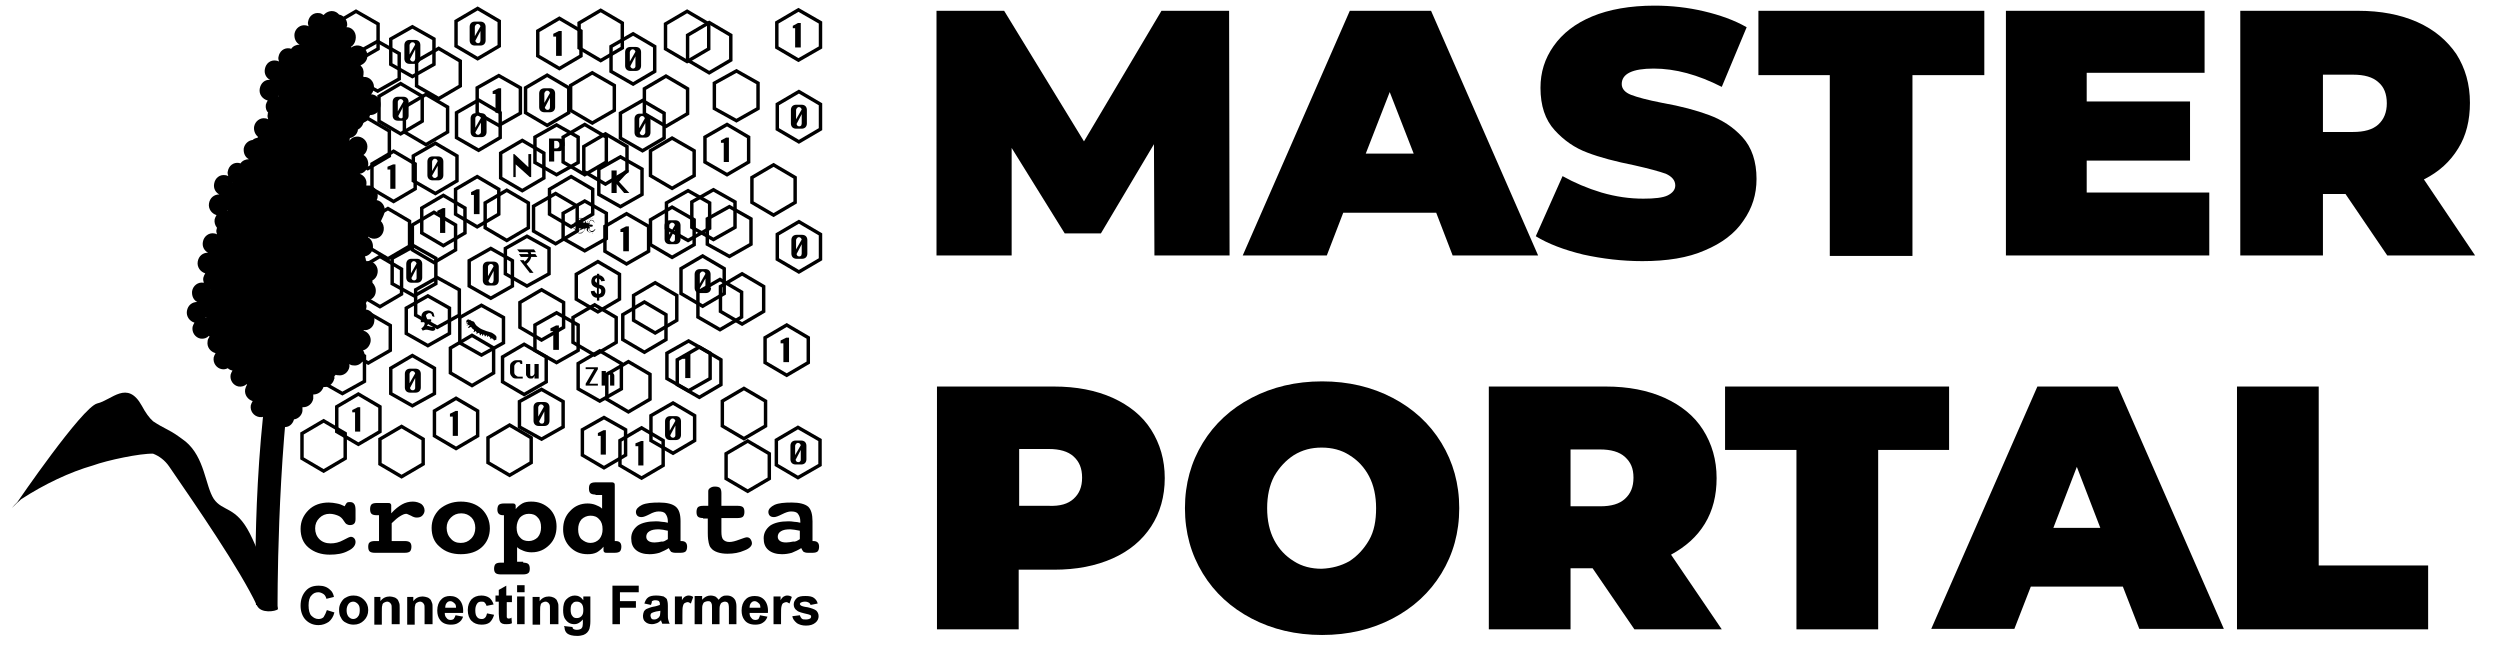 <?xml version="1.0" encoding="utf-8"?>
<!-- Generator: Adobe Illustrator 23.0.1, SVG Export Plug-In . SVG Version: 6.00 Build 0)  -->
<svg version="1.1" id="Layer_1" xmlns="http://www.w3.org/2000/svg" xmlns:xlink="http://www.w3.org/1999/xlink" x="0px" y="0px"
	 viewBox="0 0 532.3 137.5" style="enable-background:new 0 0 532.3 137.5;" xml:space="preserve">
<style type="text/css">
	.st0{fill:none;stroke:#000000;stroke-width:0.734;stroke-miterlimit:10;}
	.st1{fill:#000000;}
	.st2{fill-rule:evenodd;clip-rule:evenodd;fill:#000000;}
</style>
<g>
	<g>
		<g>
			<polygon class="st0" points="97.1,4.5 101.7,1.8 106.3,4.5 106.3,9.8 101.7,12.5 97.1,9.8 			"/>
			<path class="st1" d="M103.4,8.6c0,0.3-0.1,0.6-0.3,0.8c-0.2,0.2-0.5,0.3-0.8,0.3h-1.2c-0.3,0-0.6-0.1-0.8-0.3
				c-0.2-0.2-0.3-0.5-0.3-0.8V5.7c0-0.3,0.1-0.6,0.3-0.8c0.2-0.2,0.5-0.3,0.8-0.3h1.2c0.3,0,0.6,0.1,0.8,0.3
				c0.2,0.2,0.3,0.5,0.3,0.8V8.6L103.4,8.6z M102.3,5.6c-0.1-0.3-0.3-0.5-0.6-0.5c-0.2,0-0.3,0.1-0.4,0.2c-0.1,0.1-0.2,0.3-0.2,0.4
				v2L102.3,5.6L102.3,5.6z M102.3,8.6v-2l-1.1,2.1c0.1,0.3,0.3,0.5,0.6,0.5c0.2,0,0.3-0.1,0.4-0.2C102.2,8.9,102.3,8.8,102.3,8.6z"
				/>
		</g>
		<g>
			<polygon class="st0" points="106.6,32.6 111.2,29.9 115.8,32.6 115.8,37.9 111.2,40.6 106.6,37.9 			"/>
			<polygon class="st1" points="113.1,37.7 112.8,37.7 109.8,35 109.8,37.7 109.3,37.7 109.3,32.8 109.5,32.8 112.5,35.6 
				112.5,32.8 113.1,32.8 			"/>
		</g>
		<g>
			<polygon class="st0" points="107.6,52.9 112.2,50.3 116.9,52.9 116.9,58.3 112.2,60.9 107.6,58.3 			"/>
			<path class="st2" d="M113.7,53.1h-3.6l0.5,0.6h1.7c0.1,0.1,0.2,0.2,0.2,0.4h-2l0.4,0.6h1.6c0,0.1,0,0.1-0.1,0.2
				c-0.2,0.4-0.5,0.6-0.7,0.8l-0.2-0.3h-0.8l2.1,2.7h0.8l-1.5-1.9c0.3-0.2,0.9-0.8,1-1.5h1.3l-0.4-0.6h-0.9c0-0.2-0.1-0.3-0.1-0.4
				h1.1L113.7,53.1z"/>
		</g>
		<g>
			<polygon class="st0" points="122.7,58.4 127.3,55.7 131.9,58.4 131.9,63.7 127.3,66.4 122.7,63.7 			"/>
			<path class="st1" d="M127.1,62.6v-1.3c-0.4-0.1-0.7-0.3-0.9-0.5c-0.2-0.2-0.3-0.5-0.3-0.9c0-0.3,0.1-0.6,0.3-0.9
				c0.2-0.2,0.5-0.4,0.9-0.4v-0.3h0.5v0.3c0.3,0,0.6,0.2,0.8,0.4c0.2,0.2,0.3,0.4,0.4,0.8l-0.8,0.1c0-0.3-0.2-0.4-0.4-0.5v1.2
				c0.5,0.1,0.9,0.3,1,0.5c0.2,0.2,0.3,0.5,0.3,0.8c0,0.4-0.1,0.7-0.3,1c-0.2,0.3-0.6,0.4-1,0.5v0.6h-0.5v-0.6
				c-0.4,0-0.7-0.2-0.9-0.4c-0.2-0.2-0.4-0.6-0.4-1l0.8-0.1c0,0.2,0.1,0.3,0.2,0.4C126.9,62.4,127,62.5,127.1,62.6L127.1,62.6z
				 M127.1,59.2c-0.1,0-0.2,0.1-0.3,0.2c-0.1,0.1-0.1,0.2-0.1,0.3c0,0.1,0,0.2,0.1,0.3c0.1,0.1,0.2,0.2,0.3,0.2V59.2L127.1,59.2z
				 M127.5,62.6c0.2,0,0.3-0.1,0.4-0.2c0.1-0.1,0.1-0.3,0.1-0.4c0-0.1,0-0.3-0.1-0.4c-0.1-0.1-0.2-0.2-0.4-0.2V62.6z"/>
		</g>
		<g>
			<polygon class="st0" points="97.9,67.6 102.5,65 107.2,67.6 107.2,73 102.5,75.6 97.9,73 			"/>
			<path class="st2" d="M104.4,72.1c0,0.1,0,0-0.1,0.1l0.1,0c0.1,0,0.2-0.2,0.4-0.2c0,0.1,0.1,0.2,0.1,0.2c0.2,0.1,0.2,0,0.2,0.2
				c0,0,0.1,0.1,0.1,0.1c0.1,0,0.1,0,0.2-0.1c0.1-0.1,0.1,0,0.2,0c0.1,0,0.1-0.3,0.1-0.4c0.1-0.3-0.1-0.5-0.3-0.7
				c-0.1-0.1-0.7-0.5-0.8-0.5c-0.3-0.1-0.7-0.2-1-0.3c-0.8-0.3-1.2-0.4-1.8-0.9c-0.3-0.2-0.4-0.3-0.6-0.6c-0.1-0.2-0.2-0.5-0.5-0.6
				c-0.1,0-0.2,0-0.3-0.1c-0.2,0-0.2-0.1-0.2-0.2l0,0c-0.1,0-0.2,0-0.3,0c0,0-0.1,0-0.1-0.1c-0.2,0-0.4,0.1-0.5,0.3l0,0.1
				c0,0.1-0.1,0.2,0,0.3l0.3-0.1l0,0.1l0,0c-0.1,0.2-0.4,0.3-0.5,0.3l0.1,0c0.1,0,0.3-0.1,0.5,0l0,0l-0.4,0.3l0,0l0.6-0.1l0.1,0.1
				l0,0l-0.4,0.5c0.3,0.1,0.5-0.2,0.7-0.2c0,0,0.3,0.5,0.6,0.6c0,0.2,0.1,0.2,0,0.3l0,0c0,0.1,0,0.1-0.1,0.1c0,0.1,0,0.1,0.1,0.1
				c0.1,0,0.1,0,0.1,0c0.1-0.2,0.2-0.2,0.3-0.2l0.2,0.3c0,0.1-0.1,0.3,0,0.3l0,0c0.1,0.1,0.1-0.3,0.5-0.2c0.2,0.1,0.1,0.4,0.2,0.5
				l0,0c0.1,0,0.1,0,0.2-0.1l0-0.1c0,0,0.1-0.1,0.1-0.1c0.3,0.1,0.1,0.4,0.2,0.4l0,0c0.1,0,0.1,0,0.1,0c0-0.1,0.1-0.3,0.2-0.3
				c0.1,0,0.2,0.2,0.2,0.3l0,0.1l0.1,0c0.1,0,0.1,0,0.1,0c0-0.1,0.1-0.3,0.2-0.2c0.1,0,0.2,0.1,0.1,0.2l0,0.1l0.1,0
				c0.1,0,0.2-0.2,0.2-0.2C104.4,71.9,104.5,71.9,104.4,72.1z"/>
		</g>
		<g>
			<polygon class="st0" points="107,76 111.6,73.3 116.3,76 116.3,81.3 111.6,84 107,81.3 			"/>
			<path class="st1" d="M111.2,80.6h-1.3c-0.4,0-0.7-0.1-0.9-0.4c-0.3-0.3-0.4-0.6-0.4-0.9V78c0-0.4,0.1-0.7,0.4-0.9
				c0.3-0.3,0.6-0.4,0.9-0.4h0.9c0.1,0,0.2,0,0.3,0.1c0.1,0.1,0.1,0.2,0.1,0.3v0.4h-0.4c0-0.1,0-0.2-0.1-0.3
				c-0.1-0.1-0.2-0.1-0.3-0.1c-0.2,0-0.5,0.1-0.6,0.3c-0.2,0.2-0.3,0.4-0.3,0.6v1.3c0,0.2,0.1,0.5,0.3,0.6c0.2,0.2,0.4,0.3,0.6,0.3
				h0.9V80.6L111.2,80.6z M114.7,80.6h-0.9V80c-0.1,0.2-0.2,0.4-0.3,0.5c-0.1,0.1-0.3,0.1-0.6,0.1c-0.2,0-0.5-0.1-0.6-0.3
				c-0.2-0.2-0.3-0.4-0.3-0.6v-2.2h0.9v2.2c0,0.3,0.1,0.4,0.2,0.4c0.2,0,0.4-0.1,0.5-0.2c0.1-0.1,0.2-0.3,0.2-0.4v-2h0.9V80.6z"/>
		</g>
		<g>
			<polygon class="st0" points="123.1,77.4 127.7,74.7 132.3,77.4 132.3,82.8 127.7,85.4 123.1,82.8 			"/>
			<path class="st1" d="M127.3,82.1h-2.6v-0.4l1.8-3.1h-1.8v-0.4h2.6v0.4l-1.8,3.1h1.8V82.1L127.3,82.1z M130.8,82.1h-0.9v-2.2
				c0-0.3-0.1-0.4-0.2-0.4c-0.2,0-0.4,0.1-0.5,0.2c-0.1,0.1-0.2,0.3-0.2,0.4v2h-0.9V79h0.9v0.7c0.1-0.2,0.2-0.4,0.3-0.5
				c0.1-0.1,0.3-0.1,0.6-0.1c0.2,0,0.5,0.1,0.6,0.3c0.2,0.2,0.3,0.4,0.3,0.6V82.1z"/>
		</g>
		<polygon class="st0" points="71.2,5.1 75.8,2.4 80.5,5.1 80.5,10.4 75.8,13.1 71.2,10.4 		"/>
		<polygon class="st0" points="75.7,11.4 80.4,8.8 85,11.4 85,16.8 80.4,19.4 75.7,16.8 		"/>
		<polygon class="st0" points="88.7,13 93.4,10.3 98,13 98,18.3 93.4,21 88.7,18.3 		"/>
		<polygon class="st0" points="123.3,4.9 127.9,2.2 132.5,4.9 132.5,10.2 127.9,12.9 123.3,10.2 		"/>
		<polygon class="st0" points="86.1,22.8 90.7,20.1 95.3,22.8 95.3,28.1 90.7,30.8 86.1,28.1 		"/>
		<polygon class="st0" points="73.6,27.9 78.3,25.2 82.9,27.9 82.9,33.2 78.3,35.9 73.6,33.2 		"/>
		<polygon class="st0" points="121.5,18.2 126.1,15.5 130.8,18.2 130.8,23.5 126.1,26.2 121.5,23.5 		"/>
		<polygon class="st0" points="141.7,5.1 146.3,2.4 150.9,5.1 150.9,10.4 146.3,13.1 141.7,10.4 		"/>
		<polygon class="st0" points="146.4,7.5 151,4.8 155.6,7.5 155.6,12.8 151,15.5 146.4,12.8 		"/>
		<polygon class="st0" points="152.1,17.7 156.8,15.1 161.4,17.7 161.4,23.1 156.8,25.7 152.1,23.1 		"/>
		<polygon class="st0" points="137.2,18.9 141.8,16.2 146.4,18.9 146.4,24.2 141.8,26.9 137.2,24.2 		"/>
		<polygon class="st0" points="138.5,32.1 143.1,29.4 147.8,32.1 147.8,37.4 143.1,40.1 138.5,37.4 		"/>
		<polygon class="st0" points="160.1,37.8 164.7,35.1 169.3,37.8 169.3,43.1 164.7,45.8 160.1,43.1 		"/>
		<g>
			<polygon class="st0" points="103.3,43.2 107.9,40.5 112.5,43.2 112.5,48.5 107.9,51.2 103.3,48.5 			"/>
		</g>
		<polygon class="st0" points="119.9,29.2 124.5,26.5 129.1,29.2 129.1,34.5 124.5,37.2 119.9,34.5 		"/>
		<polygon class="st0" points="124.3,31.2 128.9,28.5 133.5,31.2 133.5,36.5 128.9,39.2 124.3,36.5 		"/>
		<polygon class="st0" points="117,40.3 121.6,37.6 126.2,40.3 126.2,45.6 121.6,48.3 117,45.6 		"/>
		<polygon class="st0" points="113.6,43.9 118.3,41.2 122.9,43.9 122.9,49.2 118.3,51.9 113.6,49.2 		"/>
		<polygon class="st0" points="78,47.1 82.6,44.4 87.2,47.1 87.2,52.4 82.6,55.1 78,52.4 		"/>
		<polygon class="st0" points="147.3,43 151.9,40.4 156.5,43 156.5,48.4 151.9,51 147.3,48.4 		"/>
		<polygon class="st0" points="141.9,43.2 146.5,40.6 151.1,43.2 151.1,48.6 146.5,51.2 141.9,48.6 		"/>
		<polygon class="st0" points="150.6,46.6 155.3,44 159.9,46.6 159.9,52 155.3,54.6 150.6,52 		"/>
		<polygon class="st0" points="148.6,62.2 153.3,59.5 157.9,62.2 157.9,67.5 153.3,70.2 148.6,67.5 		"/>
		<polygon class="st0" points="153.4,61 158,58.3 162.6,61 162.6,66.3 158,69 153.4,66.3 		"/>
		<polygon class="st0" points="134.9,62.9 139.5,60.2 144.1,62.9 144.1,68.2 139.5,70.9 134.9,68.2 		"/>
		<polygon class="st0" points="132.6,67 137.2,64.3 141.8,67 141.8,72.3 137.2,75 132.6,72.3 		"/>
		<polygon class="st0" points="122,67.6 126.6,64.9 131.2,67.6 131.2,72.9 126.6,75.6 122,72.9 		"/>
		<polygon class="st0" points="110.7,64.4 115.3,61.7 120,64.4 120,69.7 115.3,72.4 110.7,69.7 		"/>
		<polygon class="st0" points="88.5,61.7 93.1,59.1 97.8,61.7 97.8,67.1 93.1,69.7 88.5,67.1 		"/>
		<polygon class="st0" points="87.8,47.9 92.4,45.2 97,47.9 97,53.2 92.4,55.9 87.8,53.2 		"/>
		<polygon class="st0" points="76.3,57.3 80.9,54.6 85.5,57.3 85.5,62.6 80.9,65.3 76.3,62.6 		"/>
		<polygon class="st0" points="95.9,74.1 100.5,71.4 105.1,74.1 105.1,79.4 100.5,82.1 95.9,79.4 		"/>
		<polygon class="st0" points="129.2,79.7 133.8,77 138.4,79.7 138.4,85 133.8,87.7 129.2,85 		"/>
		<polygon class="st0" points="153.8,85.4 158.4,82.7 163,85.4 163,90.7 158.4,93.4 153.8,90.7 		"/>
		<polygon class="st0" points="154.6,96.6 159.2,93.9 163.8,96.6 163.8,101.9 159.2,104.6 154.6,101.9 		"/>
		<polygon class="st0" points="103.9,93.2 108.5,90.5 113.1,93.2 113.1,98.5 108.5,101.2 103.9,98.5 		"/>
		<polygon class="st0" points="80.9,93.5 85.5,90.8 90.1,93.5 90.1,98.8 85.5,101.5 80.9,98.8 		"/>
		<polygon class="st0" points="73.8,69.3 78.4,66.6 83.1,69.3 83.1,74.6 78.4,77.3 73.8,74.6 		"/>
		<polygon class="st0" points="68.3,75.8 72.9,73.2 77.6,75.8 77.6,81.2 72.9,83.8 68.3,81.2 		"/>
		<polygon class="st0" points="64.3,92.3 68.9,89.6 73.5,92.3 73.5,97.6 68.9,100.3 64.3,97.6 		"/>
		<g>
			<polygon class="st0" points="83.2,8.3 87.8,5.7 92.4,8.3 92.4,13.7 87.8,16.3 83.2,13.7 			"/>
			<path class="st1" d="M89.5,12.5c0,0.3-0.1,0.6-0.3,0.8c-0.2,0.2-0.5,0.3-0.8,0.3h-1.2c-0.3,0-0.6-0.1-0.8-0.3
				c-0.2-0.2-0.3-0.5-0.3-0.8V9.6c0-0.3,0.1-0.6,0.3-0.8c0.2-0.2,0.5-0.3,0.8-0.3h1.2c0.3,0,0.6,0.1,0.8,0.3
				c0.2,0.2,0.3,0.5,0.3,0.8V12.5L89.5,12.5z M88.4,9.5C88.3,9.1,88.1,9,87.8,9c-0.2,0-0.3,0.1-0.4,0.2c-0.1,0.1-0.2,0.3-0.2,0.4v2
				L88.4,9.5L88.4,9.5z M88.4,12.5v-2l-1.1,2.1c0.1,0.3,0.3,0.5,0.6,0.5c0.2,0,0.3-0.1,0.4-0.2C88.3,12.8,88.4,12.6,88.4,12.5z"/>
		</g>
		<g>
			<polygon class="st0" points="130.1,9.9 134.8,7.2 139.4,9.9 139.4,15.2 134.8,17.9 130.1,15.2 			"/>
			<path class="st1" d="M136.5,14c0,0.3-0.1,0.6-0.3,0.8c-0.2,0.2-0.5,0.3-0.8,0.3h-1.2c-0.3,0-0.6-0.1-0.8-0.3
				c-0.2-0.2-0.3-0.5-0.3-0.8v-2.9c0-0.3,0.1-0.6,0.3-0.8c0.2-0.2,0.5-0.3,0.8-0.3h1.2c0.3,0,0.6,0.1,0.8,0.3
				c0.2,0.2,0.3,0.5,0.3,0.8V14L136.5,14z M135.3,11c-0.1-0.3-0.3-0.5-0.6-0.5c-0.2,0-0.3,0.1-0.4,0.2c-0.1,0.1-0.2,0.3-0.2,0.4v2
				L135.3,11L135.3,11z M135.3,14v-2l-1.1,2.1c0.1,0.3,0.3,0.5,0.6,0.5c0.2,0,0.3-0.1,0.4-0.2C135.3,14.3,135.3,14.2,135.3,14z"/>
		</g>
		<g>
			<polygon class="st0" points="165.5,22.2 170.1,19.5 174.7,22.2 174.7,27.5 170.1,30.2 165.5,27.5 			"/>
			<path class="st1" d="M171.8,26.3c0,0.3-0.1,0.6-0.3,0.8c-0.2,0.2-0.5,0.3-0.8,0.3h-1.2c-0.3,0-0.6-0.1-0.8-0.3
				c-0.2-0.2-0.3-0.5-0.3-0.8v-2.9c0-0.3,0.1-0.6,0.3-0.8c0.2-0.2,0.5-0.3,0.8-0.3h1.2c0.3,0,0.6,0.1,0.8,0.3
				c0.2,0.2,0.3,0.5,0.3,0.8V26.3L171.8,26.3z M170.7,23.3c-0.1-0.3-0.3-0.5-0.6-0.5c-0.2,0-0.3,0.1-0.4,0.2
				c-0.1,0.1-0.2,0.3-0.2,0.4v2L170.7,23.3L170.7,23.3z M170.7,26.3v-2l-1.1,2.1c0.1,0.3,0.2,0.5,0.6,0.5c0.2,0,0.3-0.1,0.4-0.2
				C170.6,26.6,170.7,26.5,170.7,26.3z"/>
		</g>
		<g>
			<path class="st1" d="M138.5,28.2c0,0.3-0.1,0.6-0.3,0.8c-0.2,0.2-0.5,0.3-0.8,0.3h-1.2c-0.3,0-0.6-0.1-0.8-0.3
				c-0.2-0.2-0.3-0.5-0.3-0.8v-2.9c0-0.3,0.1-0.6,0.3-0.8c0.2-0.2,0.5-0.3,0.8-0.3h1.2c0.3,0,0.6,0.1,0.8,0.3
				c0.2,0.2,0.3,0.5,0.3,0.8V28.2L138.5,28.2z M137.3,25.2c-0.1-0.3-0.3-0.5-0.6-0.5c-0.2,0-0.3,0.1-0.4,0.2
				c-0.1,0.1-0.2,0.3-0.2,0.4v2L137.3,25.2L137.3,25.2z M137.4,28.2v-2l-1.2,2.1c0.1,0.3,0.3,0.5,0.6,0.5c0.2,0,0.3-0.1,0.4-0.2
				C137.3,28.5,137.4,28.3,137.4,28.2z"/>
			<polygon class="st0" points="132.1,24.1 136.8,21.4 141.4,24.1 141.4,29.4 136.8,32.1 132.1,29.4 			"/>
		</g>
		<g>
			<polygon class="st0" points="111.9,18.7 116.5,16 121.1,18.7 121.1,24 116.5,26.7 111.9,24 			"/>
			<path class="st1" d="M118.2,22.8c0,0.3-0.1,0.6-0.3,0.8c-0.2,0.2-0.5,0.3-0.8,0.3h-1.2c-0.3,0-0.6-0.1-0.8-0.3
				c-0.2-0.2-0.3-0.5-0.3-0.8v-2.9c0-0.3,0.1-0.6,0.3-0.8c0.2-0.2,0.5-0.3,0.8-0.3h1.2c0.3,0,0.6,0.1,0.8,0.3
				c0.2,0.2,0.3,0.5,0.3,0.8V22.8L118.2,22.8z M117.1,19.8c-0.1-0.3-0.3-0.5-0.6-0.5c-0.2,0-0.3,0.1-0.4,0.2
				c-0.1,0.1-0.2,0.3-0.2,0.4v2L117.1,19.8L117.1,19.8z M117.1,22.8v-2l-1.1,2.1c0.1,0.3,0.3,0.5,0.6,0.5c0.2,0,0.3-0.1,0.4-0.2
				C117,23.1,117.1,23,117.1,22.8z"/>
		</g>
		<g>
			<polygon class="st0" points="97.2,24 101.9,21.3 106.5,24 106.5,29.3 101.9,32 97.2,29.3 			"/>
			<path class="st1" d="M103.6,28.1c0,0.3-0.1,0.6-0.3,0.8c-0.2,0.2-0.5,0.3-0.8,0.3h-1.2c-0.3,0-0.6-0.1-0.8-0.3
				c-0.2-0.2-0.3-0.5-0.3-0.8v-2.9c0-0.3,0.1-0.6,0.3-0.8c0.2-0.2,0.5-0.3,0.8-0.3h1.2c0.3,0,0.6,0.1,0.8,0.3
				c0.2,0.2,0.3,0.5,0.3,0.8V28.1L103.6,28.1z M102.4,25.1c-0.1-0.3-0.3-0.5-0.6-0.5c-0.2,0-0.3,0.1-0.4,0.2
				c-0.1,0.1-0.2,0.2-0.2,0.4v2L102.4,25.1L102.4,25.1z M102.4,28.1v-2l-1.2,2.1c0.1,0.3,0.3,0.5,0.6,0.5c0.2,0,0.3-0.1,0.4-0.2
				C102.4,28.4,102.4,28.2,102.4,28.1z"/>
		</g>
		<g>
			<polygon class="st0" points="80.7,20.5 85.3,17.8 89.9,20.5 89.9,25.8 85.3,28.5 80.7,25.8 			"/>
			<path class="st1" d="M87,24.6c0,0.3-0.1,0.6-0.3,0.8c-0.2,0.2-0.5,0.3-0.8,0.3h-1.2c-0.3,0-0.6-0.1-0.8-0.3
				c-0.2-0.2-0.3-0.5-0.3-0.8v-2.9c0-0.3,0.1-0.6,0.3-0.8c0.2-0.2,0.5-0.3,0.8-0.3h1.2c0.3,0,0.6,0.1,0.8,0.3
				c0.2,0.2,0.3,0.5,0.3,0.8V24.6L87,24.6z M85.9,21.6c-0.1-0.3-0.3-0.5-0.6-0.5c-0.2,0-0.3,0.1-0.4,0.2c-0.1,0.1-0.2,0.2-0.2,0.4v2
				L85.9,21.6L85.9,21.6z M85.9,24.6v-2l-1.1,2.1c0.1,0.3,0.3,0.5,0.6,0.5c0.2,0,0.3-0.1,0.4-0.2C85.8,24.9,85.9,24.7,85.9,24.6z"/>
		</g>
		<g>
			<polygon class="st0" points="88,33.2 92.7,30.5 97.3,33.2 97.3,38.5 92.7,41.2 88,38.5 			"/>
			<path class="st1" d="M94.4,37.3c0,0.3-0.1,0.6-0.3,0.8c-0.2,0.2-0.5,0.3-0.8,0.3h-1.2c-0.3,0-0.6-0.1-0.8-0.3
				c-0.2-0.2-0.3-0.5-0.3-0.8v-2.9c0-0.3,0.1-0.6,0.3-0.8c0.2-0.2,0.5-0.3,0.8-0.3h1.2c0.3,0,0.6,0.1,0.8,0.3
				c0.2,0.2,0.3,0.5,0.3,0.8V37.3L94.4,37.3z M93.2,34.3c-0.1-0.3-0.3-0.5-0.6-0.5c-0.2,0-0.3,0.1-0.4,0.2c-0.1,0.1-0.2,0.3-0.2,0.4
				v2L93.2,34.3L93.2,34.3z M93.2,37.3v-2l-1.2,2.1c0.1,0.3,0.3,0.5,0.6,0.5c0.2,0,0.3-0.1,0.4-0.2C93.2,37.6,93.2,37.5,93.2,37.3z"
				/>
		</g>
		<g>
			<polygon class="st0" points="99.9,55.5 104.5,52.9 109.1,55.5 109.1,60.9 104.5,63.5 99.9,60.9 			"/>
			<path class="st1" d="M106.2,59.7c0,0.3-0.1,0.6-0.3,0.8c-0.2,0.2-0.5,0.3-0.8,0.3h-1.2c-0.3,0-0.6-0.1-0.8-0.3
				c-0.2-0.2-0.3-0.5-0.3-0.8v-2.9c0-0.3,0.1-0.6,0.3-0.8c0.2-0.2,0.5-0.3,0.8-0.3h1.2c0.3,0,0.6,0.1,0.8,0.3
				c0.2,0.2,0.3,0.5,0.3,0.8V59.7L106.2,59.7z M105.1,56.7c-0.1-0.3-0.3-0.5-0.6-0.5c-0.2,0-0.3,0.1-0.4,0.2
				c-0.1,0.1-0.2,0.2-0.2,0.4v2L105.1,56.7L105.1,56.7z M105.1,59.7v-2l-1.1,2.1c0.1,0.3,0.3,0.5,0.6,0.5c0.2,0,0.3-0.1,0.4-0.2
				C105,59.9,105.1,59.8,105.1,59.7z"/>
		</g>
		<g>
			<polygon class="st0" points="83.5,55 88.2,52.4 92.8,55 92.8,60.4 88.2,63 83.5,60.4 			"/>
			<path class="st1" d="M89.9,59.1c0,0.3-0.1,0.6-0.3,0.8c-0.2,0.2-0.5,0.3-0.8,0.3h-1.2c-0.3,0-0.6-0.1-0.8-0.3
				c-0.2-0.2-0.3-0.5-0.3-0.8v-2.9c0-0.3,0.1-0.6,0.3-0.8c0.2-0.2,0.5-0.3,0.8-0.3h1.2c0.3,0,0.6,0.1,0.8,0.3
				c0.2,0.2,0.3,0.5,0.3,0.8V59.1L89.9,59.1z M88.7,56.1c-0.1-0.3-0.3-0.5-0.6-0.5c-0.2,0-0.3,0.1-0.4,0.2c-0.1,0.1-0.2,0.3-0.2,0.4
				v2L88.7,56.1L88.7,56.1z M88.7,59.1v-2l-1.1,2.1c0.1,0.3,0.2,0.5,0.6,0.5c0.2,0,0.3-0.1,0.4-0.2C88.7,59.4,88.7,59.3,88.7,59.1z"
				/>
		</g>
		<g>
			<polygon class="st0" points="138.5,46.8 143.1,44.1 147.8,46.8 147.8,52.1 143.1,54.8 138.5,52.1 			"/>
			<path class="st1" d="M144.9,50.9c0,0.3-0.1,0.6-0.3,0.8c-0.2,0.2-0.5,0.3-0.8,0.3h-1.2c-0.3,0-0.6-0.1-0.8-0.3
				c-0.2-0.2-0.3-0.5-0.3-0.8V48c0-0.3,0.1-0.6,0.3-0.8c0.2-0.2,0.5-0.3,0.8-0.3h1.2c0.3,0,0.6,0.1,0.8,0.3c0.2,0.2,0.3,0.5,0.3,0.8
				V50.9L144.9,50.9z M143.7,47.9c-0.1-0.3-0.3-0.5-0.6-0.5c-0.2,0-0.3,0.1-0.4,0.2c-0.1,0.1-0.2,0.2-0.2,0.4v2L143.7,47.9
				L143.7,47.9z M143.7,50.9v-2l-1.1,2.1c0.1,0.3,0.2,0.5,0.6,0.5c0.2,0,0.3-0.1,0.4-0.2C143.7,51.2,143.7,51.1,143.7,50.9z"/>
		</g>
		<g>
			<polygon class="st0" points="145,57.2 149.6,54.5 154.2,57.2 154.2,62.5 149.6,65.2 145,62.5 			"/>
			<path class="st1" d="M151.4,61.3c0,0.3-0.1,0.6-0.3,0.8c-0.2,0.2-0.5,0.3-0.8,0.3H149c-0.3,0-0.6-0.1-0.8-0.3
				c-0.2-0.2-0.3-0.5-0.3-0.8v-2.9c0-0.3,0.1-0.6,0.3-0.8c0.2-0.2,0.5-0.3,0.8-0.3h1.2c0.3,0,0.6,0.1,0.8,0.3
				c0.2,0.2,0.3,0.5,0.3,0.8V61.3L151.4,61.3z M150.2,58.3c-0.1-0.3-0.3-0.5-0.6-0.5c-0.2,0-0.3,0.1-0.4,0.2
				c-0.1,0.1-0.2,0.2-0.2,0.4v2L150.2,58.3L150.2,58.3z M150.2,61.3v-2l-1.2,2.1c0.1,0.3,0.3,0.5,0.6,0.5c0.2,0,0.3-0.1,0.4-0.2
				C150.1,61.6,150.2,61.4,150.2,61.3z"/>
		</g>
		<g>
			<polygon class="st0" points="165.5,49.9 170.1,47.2 174.7,49.9 174.7,55.2 170.1,57.9 165.5,55.2 			"/>
			<path class="st1" d="M171.9,54c0,0.3-0.1,0.6-0.3,0.8c-0.2,0.2-0.5,0.3-0.8,0.3h-1.2c-0.3,0-0.6-0.1-0.8-0.3
				c-0.2-0.2-0.3-0.5-0.3-0.8v-2.9c0-0.3,0.1-0.6,0.3-0.8c0.2-0.2,0.5-0.3,0.8-0.3h1.2c0.3,0,0.6,0.1,0.8,0.3
				c0.2,0.2,0.3,0.5,0.3,0.8V54L171.9,54z M170.7,51c-0.1-0.3-0.3-0.5-0.6-0.5c-0.2,0-0.3,0.1-0.4,0.2c-0.1,0.1-0.2,0.3-0.2,0.4v2
				L170.7,51L170.7,51z M170.7,54v-2l-1.1,2.1c0.1,0.3,0.2,0.5,0.6,0.5c0.2,0,0.3-0.1,0.4-0.2C170.6,54.3,170.7,54.2,170.7,54z"/>
		</g>
		<g>
			<polygon class="st0" points="138.6,88.5 143.3,85.8 147.9,88.5 147.9,93.8 143.3,96.5 138.6,93.8 			"/>
			<path class="st1" d="M145,92.6c0,0.3-0.1,0.6-0.3,0.8c-0.2,0.2-0.5,0.3-0.8,0.3h-1.2c-0.3,0-0.6-0.1-0.8-0.3
				c-0.2-0.2-0.3-0.5-0.3-0.8v-2.9c0-0.3,0.1-0.6,0.3-0.8c0.2-0.2,0.5-0.3,0.8-0.3h1.2c0.3,0,0.6,0.1,0.8,0.3
				c0.2,0.2,0.3,0.5,0.3,0.8V92.6L145,92.6z M143.8,89.6c-0.1-0.3-0.3-0.5-0.6-0.5c-0.2,0-0.3,0.1-0.4,0.2c-0.1,0.1-0.2,0.3-0.2,0.4
				v2L143.8,89.6L143.8,89.6z M143.8,92.6v-2l-1.1,2.1c0.1,0.3,0.3,0.5,0.6,0.5c0.2,0,0.3-0.1,0.4-0.2
				C143.8,92.9,143.8,92.8,143.8,92.6z"/>
		</g>
		<g>
			<polygon class="st0" points="110.6,85.5 115.3,82.9 119.9,85.5 119.9,90.9 115.3,93.5 110.6,90.9 			"/>
			<path class="st1" d="M117,89.6c0,0.3-0.1,0.6-0.3,0.8c-0.2,0.2-0.5,0.3-0.8,0.3h-1.2c-0.3,0-0.6-0.1-0.8-0.3
				c-0.2-0.2-0.3-0.5-0.3-0.8v-2.9c0-0.3,0.1-0.6,0.3-0.8c0.2-0.2,0.5-0.3,0.8-0.3h1.2c0.3,0,0.6,0.1,0.8,0.3
				c0.2,0.2,0.3,0.5,0.3,0.8V89.6L117,89.6z M115.8,86.6c-0.1-0.3-0.3-0.5-0.6-0.5c-0.2,0-0.3,0.1-0.4,0.2c-0.1,0.1-0.2,0.3-0.2,0.4
				v2L115.8,86.6L115.8,86.6z M115.9,89.6v-2l-1.1,2.1c0.1,0.3,0.2,0.5,0.6,0.5c0.2,0,0.3-0.1,0.4-0.2
				C115.8,89.9,115.9,89.8,115.9,89.6z"/>
		</g>
		<g>
			<polygon class="st0" points="165.3,93.7 169.9,91 174.6,93.7 174.6,99 169.9,101.7 165.3,99 			"/>
			<path class="st1" d="M171.7,97.8c0,0.3-0.1,0.6-0.3,0.8c-0.2,0.2-0.5,0.3-0.8,0.3h-1.2c-0.3,0-0.6-0.1-0.8-0.3
				c-0.2-0.2-0.3-0.5-0.3-0.8v-2.9c0-0.3,0.1-0.6,0.3-0.8c0.2-0.2,0.5-0.3,0.8-0.3h1.2c0.3,0,0.6,0.1,0.8,0.3
				c0.2,0.2,0.3,0.5,0.3,0.8V97.8L171.7,97.8z M170.5,94.8c-0.1-0.3-0.3-0.5-0.6-0.5c-0.2,0-0.3,0.1-0.4,0.2
				c-0.1,0.1-0.2,0.3-0.2,0.4v2L170.5,94.8L170.5,94.8z M170.5,97.8v-2l-1.1,2.1c0.1,0.3,0.2,0.5,0.6,0.5c0.2,0,0.3-0.1,0.4-0.2
				C170.5,98.1,170.5,97.9,170.5,97.8z"/>
		</g>
		<g>
			<polygon class="st0" points="83.2,78.4 87.8,75.7 92.5,78.4 92.5,83.8 87.8,86.4 83.2,83.8 			"/>
			<path class="st1" d="M89.6,82.5c0,0.3-0.1,0.6-0.3,0.8c-0.2,0.2-0.5,0.3-0.8,0.3h-1.2c-0.3,0-0.6-0.1-0.8-0.3
				c-0.2-0.2-0.3-0.5-0.3-0.8v-2.9c0-0.3,0.1-0.6,0.3-0.8c0.2-0.2,0.5-0.3,0.8-0.3h1.2c0.3,0,0.6,0.1,0.8,0.3
				c0.2,0.2,0.3,0.5,0.3,0.8V82.5L89.6,82.5z M88.4,79.5c-0.1-0.3-0.3-0.5-0.6-0.5c-0.2,0-0.3,0.1-0.4,0.2c-0.1,0.1-0.2,0.3-0.2,0.4
				v2L88.4,79.5L88.4,79.5z M88.4,82.5v-2l-1.1,2.1c0.1,0.3,0.2,0.5,0.6,0.5c0.2,0,0.3-0.1,0.4-0.2C88.4,82.8,88.4,82.7,88.4,82.5z"
				/>
		</g>
		<g>
			<polygon class="st0" points="165.4,4.8 170,2.1 174.7,4.8 174.7,10.1 170,12.8 165.4,10.1 			"/>
			<polygon class="st1" points="170.5,10.1 169.3,10.1 169.3,6 168.8,6 168.8,5.5 169.9,4.9 170.5,4.9 			"/>
		</g>
		<g>
			<polygon class="st0" points="150.1,29.2 154.8,26.5 159.4,29.2 159.4,34.5 154.8,37.2 150.1,34.5 			"/>
			<polygon class="st1" points="155.2,34.5 154.1,34.5 154.1,30.4 153.5,30.4 153.5,29.9 154.6,29.3 155.2,29.3 			"/>
		</g>
		<g>
			<polygon class="st0" points="114.5,6.6 119.1,3.9 123.7,6.6 123.7,11.9 119.1,14.6 114.5,11.9 			"/>
			<polygon class="st1" points="119.6,11.9 118.4,11.9 118.4,7.8 117.8,7.8 117.8,7.2 119,6.6 119.6,6.6 			"/>
		</g>
		<g>
			<polygon class="st0" points="101.6,18.7 106.2,16.1 110.8,18.7 110.8,24.1 106.2,26.7 101.6,24.1 			"/>
			<polygon class="st1" points="106.7,24 105.5,24 105.5,20 104.9,20 104.9,19.4 106.1,18.8 106.7,18.8 			"/>
		</g>
		<g>
			<polygon class="st0" points="128.8,48.2 133.4,45.5 138.1,48.2 138.1,53.5 133.4,56.2 128.8,53.5 			"/>
			<polygon class="st1" points="133.9,53.5 132.7,53.5 132.7,49.4 132.1,49.4 132.1,48.8 133.3,48.2 133.9,48.2 			"/>
		</g>
		<g>
			<polygon class="st0" points="97,40.3 101.6,37.6 106.2,40.3 106.2,45.6 101.6,48.3 97,45.6 			"/>
			<polygon class="st1" points="102.1,45.6 100.9,45.6 100.9,41.5 100.3,41.5 100.3,40.9 101.5,40.3 102.1,40.3 			"/>
		</g>
		<g>
			<polygon class="st0" points="89.8,44.3 94.4,41.6 99,44.3 99,49.6 94.4,52.3 89.8,49.6 			"/>
			<polygon class="st1" points="94.8,49.6 93.7,49.6 93.7,45.5 93.1,45.5 93.1,44.9 94.3,44.3 94.8,44.3 			"/>
		</g>
		<g>
			<polygon class="st0" points="79.2,34.9 83.8,32.2 88.4,34.9 88.4,40.2 83.8,42.9 79.2,40.2 			"/>
			<polygon class="st1" points="84.2,40.2 83.1,40.2 83.1,36.1 82.5,36.1 82.5,35.5 83.7,35 84.2,35 			"/>
		</g>
		<g>
			<polygon class="st0" points="113.9,69.2 118.5,66.6 123.1,69.2 123.1,74.6 118.5,77.2 113.9,74.6 			"/>
			<polygon class="st1" points="119,74.5 117.8,74.5 117.8,70.5 117.2,70.5 117.2,69.9 118.4,69.3 119,69.3 			"/>
		</g>
		<g>
			<polygon class="st0" points="142,75.2 146.6,72.6 151.2,75.2 151.2,80.6 146.6,83.2 142,80.6 			"/>
			<polygon class="st1" points="147,80.5 145.9,80.5 145.9,76.4 145.3,76.4 145.3,75.9 146.5,75.3 147,75.3 			"/>
		</g>
		<g>
			<polygon class="st0" points="162.9,71.9 167.5,69.2 172.1,71.9 172.1,77.2 167.5,79.9 162.9,77.2 			"/>
			<polygon class="st1" points="168,77.1 166.8,77.1 166.8,73.1 166.2,73.1 166.2,72.5 167.4,71.9 168,71.9 			"/>
		</g>
		<g>
			<polygon class="st0" points="132,93.8 136.6,91.1 141.2,93.8 141.2,99.1 136.6,101.8 132,99.1 			"/>
			<polygon class="st1" points="137,99.1 135.9,99.1 135.9,95 135.3,95 135.3,94.4 136.5,93.9 137,93.9 			"/>
		</g>
		<g>
			<polygon class="st0" points="124,91.5 128.6,88.9 133.2,91.5 133.2,96.9 128.6,99.6 124,96.9 			"/>
			<polygon class="st1" points="129,96.8 127.9,96.8 127.9,92.8 127.3,92.8 127.3,92.2 128.5,91.6 129,91.6 			"/>
		</g>
		<g>
			<polygon class="st0" points="92.5,87.5 97.1,84.8 101.7,87.5 101.7,92.8 97.1,95.5 92.5,92.8 			"/>
			<polygon class="st1" points="97.5,92.8 96.4,92.8 96.4,88.7 95.8,88.7 95.8,88.1 97,87.5 97.5,87.5 			"/>
		</g>
		<g>
			<polygon class="st0" points="71.7,86.6 76.3,83.9 80.9,86.6 80.9,91.9 76.3,94.6 71.7,91.9 			"/>
			<polygon class="st1" points="76.7,91.9 75.6,91.9 75.6,87.8 75,87.8 75,87.3 76.2,86.7 76.7,86.7 			"/>
		</g>
		<polygon class="st0" points="144.2,76.6 148.9,73.9 153.5,76.6 153.5,81.9 148.9,84.6 144.2,81.9 		"/>
		<path class="st1" d="M73.4,107.8c0.1-0.3,0.3-0.5,0.4-0.7c0.2-0.2,0.4-0.2,0.7-0.2c0.4,0,0.7,0.1,0.9,0.4c0.2,0.2,0.3,0.7,0.3,1.3
			v1.9c0,0.5-0.1,0.8-0.3,1c-0.2,0.2-0.5,0.3-0.9,0.3c-0.3,0-0.5-0.1-0.7-0.2c-0.2-0.1-0.4-0.4-0.6-0.7c-0.3-0.5-0.7-0.9-1.2-1.1
			c-0.5-0.2-1.1-0.4-1.8-0.4c-0.9,0-1.6,0.3-2.2,0.9c-0.6,0.6-0.9,1.3-0.9,2.2c0,0.9,0.3,1.7,0.9,2.3c0.6,0.6,1.4,0.9,2.4,0.9
			c0.9,0,1.8-0.2,2.7-0.7c0.9-0.5,1.4-0.7,1.6-0.7c0.3,0,0.5,0.1,0.7,0.3c0.2,0.2,0.3,0.5,0.3,0.8c0,0.7-0.5,1.4-1.6,1.9
			c-1.1,0.6-2.4,0.8-3.9,0.8c-1.8,0-3.3-0.5-4.5-1.5c-1.2-1-1.7-2.4-1.7-4c0-1.6,0.6-2.9,1.7-4c1.1-1.1,2.6-1.6,4.3-1.6
			c0.6,0,1.2,0.1,1.7,0.2C72.3,107.3,72.8,107.5,73.4,107.8L73.4,107.8z M83.5,115.2h2.7c0.5,0,0.9,0.1,1.1,0.3
			c0.2,0.2,0.3,0.5,0.3,0.9c0,0.4-0.1,0.8-0.3,1c-0.2,0.2-0.6,0.3-1.1,0.3h-6.4c-0.5,0-0.9-0.1-1.1-0.3c-0.2-0.2-0.3-0.5-0.3-1
			c0-0.4,0.1-0.8,0.3-0.9c0.2-0.2,0.6-0.3,1.1-0.3h0.9v-5.5h-0.5c-0.5,0-0.9-0.1-1.1-0.3c-0.2-0.2-0.3-0.5-0.3-1
			c0-0.4,0.1-0.8,0.3-1c0.2-0.2,0.6-0.3,1.1-0.3h2.4c0.2,0,0.4,0,0.5,0.1c0.1,0.1,0.2,0.2,0.2,0.4v1.7c0.8-0.9,1.6-1.5,2.3-1.9
			c0.7-0.4,1.5-0.6,2.3-0.6c0.7,0,1.3,0.2,1.8,0.5c0.4,0.3,0.7,0.8,0.7,1.4c0,0.4-0.2,0.8-0.5,1.1c-0.3,0.3-0.7,0.4-1.2,0.4
			c-0.3,0-0.7-0.1-1.2-0.4c-0.5-0.2-0.8-0.4-1-0.4c-0.4,0-0.8,0.2-1.3,0.5c-0.5,0.3-1.1,0.8-1.8,1.5V115.2L83.5,115.2z M98.1,115.6
			c0.9,0,1.6-0.3,2.2-0.9c0.6-0.6,0.9-1.4,0.9-2.3c0-0.9-0.3-1.7-0.8-2.2c-0.6-0.6-1.3-0.9-2.2-0.9c-0.9,0-1.6,0.3-2.2,0.9
			c-0.6,0.6-0.9,1.3-0.9,2.2c0,0.9,0.3,1.7,0.9,2.3C96.5,115.3,97.2,115.6,98.1,115.6L98.1,115.6z M104.3,112.5c0,1.6-0.6,3-1.7,4
			c-1.1,1-2.6,1.5-4.5,1.5c-1.8,0-3.3-0.5-4.5-1.6c-1.2-1-1.7-2.4-1.7-4c0-1.6,0.6-2.9,1.7-4c1.2-1,2.7-1.6,4.5-1.6
			c1.8,0,3.3,0.5,4.5,1.6C103.7,109.5,104.3,110.9,104.3,112.5L104.3,112.5z M110,112.3c0,0.9,0.2,1.6,0.7,2.1
			c0.5,0.6,1.1,0.8,1.9,0.8c0.7,0,1.4-0.3,1.9-0.8c0.5-0.6,0.7-1.3,0.7-2.1c0-0.9-0.2-1.6-0.7-2.1c-0.5-0.6-1.1-0.8-1.9-0.8
			c-0.8,0-1.4,0.3-1.9,0.8C110.3,110.7,110,111.5,110,112.3L110,112.3z M111.4,119.8c0.5,0,0.9,0.1,1.1,0.3c0.2,0.2,0.3,0.5,0.3,1
			c0,0.4-0.1,0.8-0.3,0.9c-0.2,0.2-0.6,0.3-1.1,0.3h-4.8c-0.5,0-0.9-0.1-1.1-0.3c-0.2-0.2-0.3-0.5-0.3-0.9c0-0.4,0.1-0.8,0.3-1
			c0.2-0.2,0.6-0.3,1.1-0.3h0.7v-10.1h-0.2c-0.4,0-0.7-0.1-0.9-0.3c-0.2-0.2-0.3-0.5-0.3-0.9c0-0.4,0.1-0.8,0.3-1
			c0.2-0.2,0.6-0.3,1.1-0.3h1.8c0.2,0,0.4,0,0.5,0.1c0.1,0.1,0.2,0.2,0.2,0.3v0.8c0.4-0.5,0.9-0.9,1.4-1.2c0.5-0.3,1.2-0.4,1.9-0.4
			c1.6,0,2.8,0.5,3.9,1.5c1,1,1.5,2.3,1.5,3.8c0,1.6-0.5,2.9-1.5,3.9c-1,1-2.2,1.6-3.8,1.6c-0.6,0-1.2-0.1-1.7-0.3
			c-0.5-0.2-1-0.4-1.4-0.8v3.1H111.4L111.4,119.8z M125.7,115.6c0.8,0,1.4-0.3,1.9-0.8c0.5-0.6,0.7-1.3,0.7-2.1
			c0-0.9-0.2-1.6-0.7-2.1c-0.5-0.6-1.1-0.8-1.9-0.8c-0.7,0-1.4,0.3-1.9,0.8c-0.5,0.6-0.7,1.3-0.7,2.1c0,0.9,0.2,1.6,0.7,2.1
			C124.4,115.3,125,115.6,125.7,115.6L125.7,115.6z M126.8,105.3c-0.5,0-0.9-0.1-1.1-0.3c-0.2-0.2-0.3-0.5-0.3-1
			c0-0.5,0.1-0.8,0.3-1c0.2-0.2,0.6-0.3,1.1-0.3h3.5c0.3,0,0.4,0.1,0.5,0.2c0.1,0.1,0.1,0.3,0.1,0.6v11.7h0.2c0.4,0,0.7,0.1,0.9,0.3
			c0.2,0.2,0.3,0.5,0.3,0.9c0,0.4-0.1,0.8-0.3,1c-0.2,0.2-0.6,0.3-1.1,0.3h-1.7c-0.2,0-0.4,0-0.5-0.1c-0.1-0.1-0.2-0.2-0.2-0.4v-0.8
			c-0.4,0.5-0.9,0.9-1.4,1.2c-0.6,0.3-1.2,0.4-2,0.4c-1.5,0-2.7-0.5-3.7-1.5c-1-1-1.5-2.3-1.5-3.8c0-1.6,0.5-2.9,1.5-3.9
			c1-1.1,2.3-1.6,3.7-1.6c0.6,0,1.2,0.1,1.7,0.3c0.5,0.2,1,0.4,1.4,0.8v-2.9H126.8L126.8,105.3z M142.2,114.8V113
			c-0.4-0.1-0.7-0.1-1-0.2c-0.3,0-0.6-0.1-0.9-0.1c-0.9,0-1.5,0.1-2,0.4c-0.5,0.3-0.7,0.7-0.7,1.2c0,0.4,0.2,0.7,0.5,0.9
			c0.3,0.2,0.7,0.3,1.3,0.3c0.5,0,1-0.1,1.5-0.2C141.3,115.4,141.7,115.1,142.2,114.8L142.2,114.8z M144.9,111v4.2h0.2
			c0.4,0,0.7,0.1,0.9,0.3c0.2,0.2,0.3,0.5,0.3,0.9c0,0.4-0.1,0.8-0.3,1c-0.2,0.2-0.6,0.3-1.1,0.3h-1.1c-0.4,0-0.7-0.1-0.9-0.2
			c-0.2-0.2-0.3-0.4-0.5-0.8c-0.6,0.4-1.3,0.7-2,1c-0.7,0.2-1.4,0.3-2.1,0.3c-1.2,0-2.2-0.3-2.9-0.9c-0.7-0.6-1-1.4-1-2.5
			c0-1.1,0.5-2,1.4-2.7c0.9-0.6,2.2-0.9,3.8-0.9c0.4,0,0.8,0,1.3,0.1c0.4,0,0.9,0.1,1.3,0.2V111c0-0.7-0.2-1.2-0.5-1.6
			c-0.3-0.4-0.8-0.5-1.5-0.5c-0.5,0-1.2,0.2-1.9,0.6c-0.8,0.4-1.3,0.6-1.7,0.6c-0.4,0-0.7-0.1-0.9-0.3c-0.2-0.2-0.3-0.5-0.3-0.8
			c0-0.6,0.5-1.1,1.3-1.5c0.9-0.4,2.1-0.5,3.7-0.5c1.6,0,2.8,0.3,3.5,0.9C144.6,108.5,144.9,109.5,144.9,111L144.9,111z
			 M149.7,110.3c-0.5,0-0.9-0.1-1.1-0.3c-0.2-0.2-0.3-0.5-0.3-1c0-0.4,0.1-0.8,0.3-1c0.2-0.2,0.6-0.3,1.1-0.3h1.1v-3.1
			c0-0.3,0.1-0.5,0.4-0.7c0.3-0.2,0.6-0.3,1-0.3c0.5,0,0.9,0.1,1.1,0.3c0.2,0.2,0.3,0.6,0.3,1.1v2.7h3.5c0.5,0,0.9,0.1,1.1,0.3
			c0.2,0.2,0.3,0.5,0.3,1c0,0.4-0.1,0.8-0.3,1c-0.2,0.2-0.6,0.3-1.1,0.3h-3.5v2.9c0,0.8,0.1,1.4,0.4,1.7c0.3,0.3,0.7,0.5,1.3,0.5
			c0.6,0,1.3-0.2,2.1-0.5c0.8-0.3,1.4-0.5,1.6-0.5c0.3,0,0.6,0.1,0.8,0.4c0.2,0.3,0.3,0.6,0.3,0.9c0,0.5-0.5,1.1-1.6,1.5
			c-1.1,0.5-2.3,0.7-3.6,0.7c-0.8,0-1.5-0.1-2.1-0.3c-0.6-0.2-1.1-0.5-1.4-0.9c-0.3-0.3-0.4-0.7-0.5-1.1c-0.1-0.4-0.2-1.1-0.2-2.1
			v-0.2v-2.9H149.7L149.7,110.3z M170.3,114.8V113c-0.4-0.1-0.7-0.1-1.1-0.2c-0.3,0-0.6-0.1-0.9-0.1c-0.9,0-1.5,0.1-2,0.4
			c-0.5,0.3-0.7,0.7-0.7,1.2c0,0.4,0.2,0.7,0.5,0.9c0.3,0.2,0.7,0.3,1.3,0.3c0.5,0,1-0.1,1.5-0.2
			C169.4,115.4,169.8,115.1,170.3,114.8L170.3,114.8z M173,111v4.2h0.2c0.4,0,0.7,0.1,0.9,0.3c0.2,0.2,0.3,0.5,0.3,0.9
			c0,0.4-0.1,0.8-0.3,1c-0.2,0.2-0.6,0.3-1.1,0.3H172c-0.4,0-0.7-0.1-0.9-0.2c-0.2-0.2-0.3-0.4-0.5-0.8c-0.6,0.4-1.3,0.7-2,1
			c-0.7,0.2-1.4,0.3-2.1,0.3c-1.2,0-2.2-0.3-2.9-0.9c-0.7-0.6-1-1.4-1-2.5c0-1.1,0.5-2,1.4-2.7c0.9-0.6,2.2-0.9,3.8-0.9
			c0.4,0,0.8,0,1.3,0.1c0.4,0,0.9,0.1,1.3,0.2V111c0-0.7-0.2-1.2-0.5-1.6c-0.3-0.4-0.8-0.5-1.5-0.5c-0.5,0-1.1,0.2-1.9,0.6
			c-0.8,0.4-1.3,0.6-1.7,0.6c-0.4,0-0.7-0.1-0.9-0.3c-0.2-0.2-0.3-0.5-0.3-0.8c0-0.6,0.5-1.1,1.3-1.5c0.9-0.4,2.1-0.5,3.7-0.5
			c1.6,0,2.8,0.3,3.5,0.9C172.7,108.5,173,109.5,173,111z"/>
		<g>
			<polygon class="st0" points="113.9,29.2 118.5,26.6 123.1,29.2 123.1,34.6 118.5,37.2 113.9,34.6 			"/>
			<path class="st1" d="M120.1,31.1c0,0.3-0.1,0.6-0.3,0.8c-0.2,0.2-0.5,0.3-0.8,0.3H118v2.2h-1.1v-4.9h2.2c0.3,0,0.5,0.1,0.8,0.3
				c0.2,0.2,0.3,0.5,0.3,0.8V31.1L120.1,31.1z M119.1,31.1v-0.5c0-0.1-0.1-0.3-0.2-0.4c-0.1-0.1-0.2-0.2-0.4-0.2H118v1.6h0.5
				c0.2,0,0.3-0.1,0.4-0.2C119,31.4,119.1,31.2,119.1,31.1z"/>
		</g>
		<g>
			<polygon class="st0" points="127.5,36 132.1,33.4 136.7,36 136.7,41.4 132.1,44 127.5,41.4 			"/>
			<polygon class="st1" points="134,41.1 132.9,41.1 131.3,39.2 131.3,41.1 130.2,41.1 130.2,36.3 131.3,36.3 131.3,38.2 133,36.3 
				134,36.3 131.8,38.7 			"/>
		</g>
		<g>
			<polygon class="st0" points="119.9,45.4 124.5,42.8 129.1,45.4 129.1,50.8 124.5,53.4 119.9,50.8 			"/>
			<path class="st2" d="M122.1,47.4L122.1,47.4l0.1,0.1c0.2-0.1,0.6-0.5,0.9-0.5c0.4,0,0.5,0.2,0.7,0.2v0.1c-0.4,0-0.9,0.2-0.9,0.6
				v0.2c0,0.4,0.5,0.6,0.9,0.6c-0.3,0.2-0.5,0.2-0.8,0.3l-0.9-0.5l-0.1,0v0.1l0.2,0c0.1,0.3,0.5,0.5,1,0.5h0c0.3,0,1-0.4,1-0.4h0.2
				c0.3,0-0.1,0.3-0.1,0.5c-0.4,0.1,0,0.4-1.2,0.4l-0.1,0.1l0.1-0.1c0.1,0.1,0.1,0.1,0.2,0.1h0.4c0.4,0,0.8-0.8,1-1.1l0.3,0
				c0,0.2-0.1,0.2-0.1,0.3c0,0.2,0.4,0.6,0.7,0.6l0.2,0c0.1,0,0.1,0,0.3,0v0.2l0.1,0l-0.1-0.2c-0.4,0-0.9-0.1-0.9-0.4V49
				c0-0.1,0.1-0.4,0.2-0.4h0.1v0.1h0.1c0,0.2-0.1,0.1-0.1,0.2V49c0,0.1,0.3,0.4,0.5,0.4h0.1c0.3,0,0.5-0.3,0.6-0.5l0.1,0.1l0-0.1
				l-0.2-0.1c0,0.2-0.4,0.4-0.6,0.4c-0.2,0-0.3-0.1-0.4-0.2c0-0.1,0-0.3,0-0.5c0-0.2-0.1-0.1-0.1-0.3c0.1,0,0.2,0.1,0.3,0.1
				c0.1,0,0.3-0.1,0.4-0.1c0-0.1,0-0.1,0-0.1c0-0.1,0-0.1,0-0.2c-0.1,0-0.3-0.1-0.4-0.1c-0.1,0-0.2,0-0.3,0.1c0-0.2,0.1-0.1,0.1-0.3
				c0-0.1,0-0.4,0-0.5c0.1,0,0.2-0.2,0.3-0.2c0.3,0,0.5,0.3,0.7,0.5l0.1-0.1c-0.3,0.1-0.1-0.1-0.3-0.3c-0.1-0.1-0.4-0.2-0.5-0.2h0
				c-0.2,0-0.4,0.3-0.4,0.4v0.1c0,0.1,0,0,0.1,0.2h-0.1v0.1h-0.1c-0.1,0-0.2-0.3-0.2-0.4V47c0-0.3,0.6-0.4,1-0.4l0.1-0.2h-0.1v0.2
				l-0.3,0h-0.2c-0.2,0-0.6,0.4-0.6,0.6c0,0.2,0.1,0.2,0.1,0.3l-0.3,0c-0.2-0.3-0.5-1.1-1.1-1.1h-0.3c-0.1,0-0.2,0-0.2,0.1l-0.2-0.1
				l0.1,0.1c0.5,0,0.7,0,1,0.2c0.1,0.1,0.6,0.6,0.3,0.7h-0.2c-0.1,0-0.7-0.4-1-0.4h0c-0.5,0-0.8,0.3-1,0.6L122.1,47.4z"/>
		</g>
		<g>
			<polygon class="st0" points="86.5,65.6 91.1,63 95.7,65.6 95.7,71 91.1,73.6 86.5,71 			"/>
			<path class="st2" d="M92.5,67.5c0,0-0.1-0.8-0.3-1c-0.3-0.2-0.7-0.4-1-0.4c-0.3,0-0.9,0.1-1.2,0.5c-0.3,0.4-0.3,0.7-0.2,1
				c0.1,0.3,0.3,0.5,0.3,0.5l-0.5,0l0,0.5l0.7,0c0,0,0.2,0.2,0.1,0.4c0,0.3-0.4,0.8-0.7,0.9c0.1,0.2,0.3,0.5,0.3,0.5
				s0.5-0.2,0.7-0.2c0.2,0,0.4,0,1.1,0.2c0.7,0.2,0.9-0.3,0.9-0.3l-0.3-0.7c0,0-0.2,0.2-0.4,0.2c-0.2,0-0.6-0.1-0.8-0.2
				c-0.2,0-0.3,0-0.3,0s0,0,0.2-0.3c0.1-0.3,0-0.6,0-0.6h0.7l0-0.5l-0.8,0c0,0-0.3-0.6-0.3-0.8c0-0.2,0.3-0.4,0.5-0.5
				c0.2-0.1,0.6,0,0.7,0.2c0.1,0.2,0.1,0.4,0.1,0.4L92.5,67.5z"/>
		</g>
		<path class="st2" d="M70.3,30.7l-2.2-0.1c0,0,0,0.1-0.1,0.3l-2-0.2c0,0-3.2,14.8-7.9,42.4c-4.7,27.5-3.6,55.7-3.6,55.7l1.7,0.4
			c0,0.1,0,0.1,0,0.2l1.5,0.1l0,0v0l1.4,0.1c0,0-0.2-31.1,3.5-55.3C66.2,50,70.3,30.7,70.3,30.7z"/>
		<g>
			<path class="st2" d="M53.2,113.6c-3-5.9-5.8-4.6-7.7-7.4c-1.8-2.8-1.9-8.8-6-12.2c-0.5-0.4-1.1-0.8-1.5-1.1
				c-2.1-1.5-3-1.6-5.4-3.2c-0.8-0.7-1.6-1.8-2.4-3.3c-3.1-5.6-6.4-1.2-9.5-0.5c-3.2,0.8-17,21-17,21s0.1-0.1,0.2-0.2c0,0,0,0,0,0
				c-0.6,0.6-1.1,1.1-1.4,1.5c0.7-0.7,1.3-1.3,2-1.9c4.9-3.2,10.4-5.8,15.3-7.2c3-1.1,10.1-2.6,12.8-2.5c0,0,0,0,0,0
				c1.3,0.5,2.5,1.4,3.4,2.7c5.9,8.6,15,21.8,18.7,29.6c0.8,1.8,4,1.3,4.5,0.8C59.1,129.6,56.2,119.5,53.2,113.6z"/>
		</g>
		<g>
			<g>
				<path class="st2" d="M81.9,45.1c0.2-1.2-0.6-2.3-1.7-2.5c0,0,0,0,0,0c0.1-0.2,0.2-0.4,0.2-0.6c0.2-1.2-0.6-2.3-1.7-2.5
					c-0.2,0-0.4,0-0.7,0c0,0,0-0.1,0-0.1c0.2-1.1-0.4-2-1.4-2.4c0.9-0.1,1.6-0.9,1.8-1.8c0.1-0.9-0.3-1.8-1-2.2
					c0.4-0.3,0.7-0.8,0.8-1.4c0.2-1.2-0.6-2.3-1.8-2.5c-0.8-0.1-1.6,0.2-2,0.9c0-0.2,0.1-0.4,0.1-0.6c0.6-0.1,1.2-0.5,1.5-1.1
					c0.1-0.2,0.2-0.4,0.2-0.7c0.6-0.3,1.1-0.9,1.2-1.6c0.5-0.2,0.9-0.5,1.2-1c0.1-0.2,0.1-0.3,0.2-0.5c1.1,0,2-0.7,2.2-1.9
					c0.2-1.2-0.6-2.3-1.7-2.5c-0.1,0-0.2,0-0.3,0c0.3-0.3,0.5-0.7,0.6-1.2c0.2-1.2-0.6-2.3-1.7-2.5c-0.2,0-0.3,0-0.5,0
					c0-0.1,0-0.2-0.1-0.2c0.1-0.1,0.1-0.3,0.1-0.4c0.1-0.7-0.1-1.4-0.6-1.8c0,0,0-0.1,0-0.1c0.7-0.3,1.3-0.9,1.4-1.7
					c0.2-1.2-0.6-2.3-1.8-2.5c-0.6-0.1-1.2,0.1-1.6,0.4c0,0,0,0-0.1-0.1c0.5-0.3,0.9-0.9,1-1.5C76,7.1,75.2,6,74.1,5.8
					c-0.1,0-0.2,0-0.3,0c0-0.1,0-0.2,0.1-0.2c0.2-1.2-0.6-2.3-1.7-2.5c-0.2-0.2-0.4-0.4-0.6-0.5c-0.9-0.5-2-0.2-2.7,0.6
					C68.6,3,68.3,2.8,68,2.8c-1.2-0.2-2.2,0.6-2.4,1.8c-0.1,0.3,0,0.7,0.1,1c-0.2-0.1-0.4-0.2-0.6-0.2c-1.1-0.2-2.2,0.6-2.4,1.8
					c-0.1,1,0.3,1.9,1.1,2.3c-0.7,0-1.4,0.3-1.8,0.9c-0.1,0-0.2-0.1-0.3-0.1c-1.2-0.2-2.2,0.6-2.4,1.8c-0.1,0.3,0,0.7,0.1,1
					c-0.2-0.1-0.4-0.2-0.6-0.2c-1.2-0.2-2.2,0.6-2.4,1.8c-0.2,1,0.3,1.9,1.1,2.3c-1.1-0.1-2,0.7-2.2,1.9c-0.2,1.2,0.6,2.2,1.7,2.5
					c-0.2,0.3-0.3,0.6-0.4,0.9c-0.1,0.7,0.1,1.3,0.5,1.7c-0.1,0.1-0.1,0.3-0.1,0.4c-0.1,0.3,0,0.7,0.1,1c-0.2-0.1-0.4-0.2-0.6-0.2
					c-1.1-0.2-2.2,0.6-2.4,1.8c-0.1,0.8,0.2,1.6,0.8,2.1c0,0.1,0,0.1,0,0.2c-0.4,0.1-0.8,0.2-1.1,0.5c-0.9,0.1-1.7,0.8-1.9,1.8
					c-0.1,1,0.3,1.9,1.1,2.3c-0.7,0-1.4,0.3-1.8,0.9c-0.1,0-0.2-0.1-0.3-0.1c-1.2-0.2-2.2,0.6-2.4,1.8c-0.1,0.3,0,0.7,0.1,1
					c-0.2-0.1-0.4-0.2-0.6-0.2c-1.2-0.2-2.2,0.6-2.4,1.8c-0.2,1,0.3,1.9,1.1,2.3c-1.1,0-2,0.7-2.2,1.9c-0.2,1.2,0.6,2.2,1.6,2.5
					c-0.2,0.3-0.3,0.6-0.4,0.9c-0.1,0.7,0.1,1.3,0.5,1.8c0,0.1-0.1,0.3-0.1,0.4c-0.1,0.3,0,0.7,0.1,1c-0.2-0.1-0.4-0.2-0.6-0.2
					c-1.1-0.2-2.2,0.6-2.4,1.8c-0.2,1,0.3,1.9,1.1,2.3c-1.1,0-2,0.7-2.2,1.9c-0.2,1.2,0.6,2.2,1.6,2.5c-0.2,0.3-0.3,0.6-0.4,0.9
					c-0.1,0.4,0,0.8,0.1,1.1c0,0-0.1,0-0.1,0c-1.1-0.2-2.2,0.6-2.4,1.8c-0.1,1,0.3,1.9,1.1,2.3c-1.1,0-2,0.7-2.2,1.9
					c-0.2,1.2,0.6,2.2,1.6,2.5c-0.2,0.3-0.3,0.6-0.4,0.9c-0.2,1.2,0.6,2.3,1.7,2.5c0.7,0.1,1.3-0.1,1.8-0.6c0,0.1,0.1,0.1,0.1,0.2
					c-0.2,0.3-0.4,0.6-0.4,1c-0.2,1.2,0.6,2.2,1.7,2.5c-0.2,0.3-0.3,0.6-0.4,0.9c-0.2,1.2,0.6,2.3,1.7,2.5c0.5,0.1,0.9,0,1.3-0.2
					c0.3,0.3,0.6,0.4,1,0.5c-0.2,0.3-0.3,0.6-0.4,0.9c-0.2,1.2,0.6,2.3,1.7,2.5c0.6,0.1,1.3-0.1,1.7-0.5c0,0,0.1,0.1,0.1,0.1
					c-0.2,0.3-0.3,0.6-0.4,1c-0.2,1.2,0.6,2.2,1.6,2.5c-0.2,0.3-0.3,0.6-0.4,0.9c-0.2,1.2,0.6,2.3,1.8,2.5c0.7,0.1,1.3-0.1,1.8-0.6
					c0.3,0.6,0.9,1.1,1.6,1.2c0,0,0,0,0,0c0.2,0.8,0.9,1.4,1.7,1.5c1.1,0.2,2-0.5,2.3-1.6c0.9-0.1,1.7-0.9,1.8-1.8
					c0-0.3,0-0.5,0-0.8c1.1,0.1,2.1-0.7,2.3-1.8c0-0.3,0-0.6,0-0.9c0.8,0,1.6-0.4,2-1.2c0.1-0.1,0.1-0.3,0.2-0.4
					c1,0.1,1.9-0.6,2.2-1.5c0-0.1,0-0.2,0.1-0.2c0,0,0,0,0-0.1c0,0,0,0,0,0c0-0.2,0-0.4,0-0.5c0.1-0.1,0.2-0.2,0.3-0.3
					c0.2,0.1,0.3,0.1,0.5,0.1c1.1,0.2,2.2-0.6,2.4-1.8c0-0.2,0-0.4,0-0.6c0.2,0.2,0.5,0.3,0.8,0.3c1.1,0.2,2.2-0.6,2.4-1.8
					c0.1-0.5,0-1-0.3-1.4c0.8-0.2,1.4-0.9,1.6-1.8c0.2-1.1-0.5-2.1-1.5-2.4c0,0,0-0.1,0.1-0.1c1.1,0.1,2.1-0.7,2.2-1.9
					c0.2-1.2-0.6-2.3-1.7-2.5c0,0,0,0-0.1,0c0-0.1,0.1-0.2,0.1-0.3c0.1-0.4,0-0.8-0.1-1.1c0.1-0.1,0.2-0.2,0.2-0.3
					c0-0.1,0.1-0.1,0.1-0.2c0.9-0.1,1.7-0.8,1.8-1.8c0.1-0.8-0.2-1.5-0.7-2c0-0.2,0-0.3,0-0.5c0.6-0.3,1-0.9,1.1-1.6
					c0.2-1.2-0.6-2.3-1.7-2.5c-0.2,0-0.5,0-0.7,0c0-0.1,0-0.1-0.1-0.2c0-0.3-0.1-0.5-0.2-0.8c0.9-0.2,1.6-0.9,1.7-1.8
					c0.1-1-0.3-1.9-1.1-2.3c0,0,0.1-0.1,0.1-0.1c0.3,0.2,0.5,0.3,0.9,0.4c1.2,0.2,2.2-0.6,2.4-1.8c0.1-0.7-0.1-1.4-0.6-1.9
					C81.5,46.2,81.8,45.7,81.9,45.1z M48.5,44.8c0,0,0,0.1,0,0.1c-0.1,0-0.1-0.1-0.2-0.1C48.4,44.9,48.5,44.8,48.5,44.8z M59.4,20.4
					c0,0,0,0.1,0,0.1c-0.1,0-0.1-0.1-0.2-0.1C59.3,20.5,59.4,20.4,59.4,20.4z M46,57.1C46,57.1,45.9,57.1,46,57.1
					C45.9,57.1,46,57.1,46,57.1C46,57.1,46,57.1,46,57.1z M44.9,61.6C44.9,61.6,44.9,61.6,44.9,61.6C44.8,61.6,44.8,61.5,44.9,61.6
					C44.9,61.5,44.9,61.6,44.9,61.6z M66.7,7C66.7,6.9,66.7,6.9,66.7,7C66.7,6.9,66.7,6.9,66.7,7C66.7,6.9,66.7,6.9,66.7,7z
					 M60.4,14.5C60.3,14.4,60.3,14.4,60.4,14.5C60.4,14.4,60.4,14.4,60.4,14.5C60.4,14.4,60.4,14.4,60.4,14.5z M58,26.7
					C58,26.7,57.9,26.7,58,26.7C58,26.7,58,26.7,58,26.7C58,26.7,58,26.7,58,26.7z M49.4,38.9C49.4,38.8,49.4,38.8,49.4,38.9
					C49.4,38.8,49.5,38.8,49.4,38.9C49.5,38.8,49.5,38.8,49.4,38.9z M47.1,51.1C47,51.1,47,51.1,47.1,51.1
					C47.1,51.1,47.1,51.1,47.1,51.1C47.1,51.1,47.1,51.1,47.1,51.1z M43.9,67.6c0,0,0,0.1,0,0.1c-0.1,0-0.1-0.1-0.2-0.1
					C43.8,67.6,43.9,67.6,43.9,67.6z"/>
			</g>
		</g>
	</g>
	<g>
		<path class="st1" d="M69.6,129.9l1.6,0.5c-0.2,0.9-0.7,1.6-1.2,2c-0.6,0.4-1.3,0.7-2.2,0.7c-1.1,0-2-0.4-2.7-1.1
			c-0.7-0.7-1.1-1.8-1.1-3c0-1.4,0.4-2.4,1.1-3.2c0.7-0.8,1.6-1.1,2.8-1.1c1,0,1.8,0.3,2.4,0.9c0.4,0.3,0.7,0.9,0.8,1.5l-1.6,0.4
			c-0.1-0.4-0.3-0.8-0.6-1s-0.7-0.4-1.1-0.4c-0.6,0-1.1,0.2-1.5,0.7c-0.4,0.4-0.6,1.1-0.6,2.1c0,1,0.2,1.8,0.6,2.2
			c0.4,0.4,0.9,0.7,1.5,0.7c0.4,0,0.8-0.1,1.1-0.4C69.2,130.9,69.4,130.5,69.6,129.9z"/>
		<path class="st1" d="M72.2,129.8c0-0.5,0.1-1,0.4-1.5c0.3-0.5,0.6-0.9,1.1-1.1c0.5-0.3,1-0.4,1.6-0.4c0.9,0,1.6,0.3,2.2,0.9
			c0.6,0.6,0.9,1.3,0.9,2.2c0,0.9-0.3,1.6-0.9,2.2c-0.6,0.6-1.3,0.9-2.2,0.9c-0.5,0-1.1-0.1-1.6-0.4c-0.5-0.2-0.9-0.6-1.1-1.1
			C72.3,131.1,72.2,130.5,72.2,129.8z M73.8,129.9c0,0.6,0.1,1,0.4,1.4c0.3,0.3,0.6,0.5,1,0.5s0.8-0.2,1-0.5
			c0.3-0.3,0.4-0.8,0.4-1.4c0-0.6-0.1-1-0.4-1.3c-0.3-0.3-0.6-0.5-1-0.5s-0.8,0.2-1,0.5C74,128.9,73.8,129.3,73.8,129.9z"/>
		<path class="st1" d="M85,132.9h-1.6v-3c0-0.6,0-1.1-0.1-1.2c-0.1-0.2-0.2-0.3-0.3-0.4c-0.2-0.1-0.3-0.2-0.5-0.2
			c-0.3,0-0.5,0.1-0.7,0.2c-0.2,0.1-0.4,0.3-0.4,0.6c-0.1,0.2-0.1,0.7-0.1,1.4v2.7h-1.6v-5.9H81v0.9c0.5-0.7,1.2-1,2-1
			c0.3,0,0.7,0.1,1,0.2c0.3,0.1,0.5,0.3,0.7,0.5c0.1,0.2,0.2,0.4,0.3,0.7c0.1,0.2,0.1,0.6,0.1,1.1V132.9z"/>
		<path class="st1" d="M92,132.9h-1.6v-3c0-0.6,0-1.1-0.1-1.2c-0.1-0.2-0.2-0.3-0.3-0.4c-0.2-0.1-0.3-0.2-0.5-0.2
			c-0.3,0-0.5,0.1-0.7,0.2c-0.2,0.1-0.4,0.3-0.4,0.6c-0.1,0.2-0.1,0.7-0.1,1.4v2.7h-1.6v-5.9H88v0.9c0.5-0.7,1.2-1,2-1
			c0.3,0,0.7,0.1,1,0.2c0.3,0.1,0.5,0.3,0.7,0.5c0.1,0.2,0.2,0.4,0.3,0.7c0.1,0.2,0.1,0.6,0.1,1.1V132.9z"/>
		<path class="st1" d="M97,131l1.6,0.3c-0.2,0.6-0.5,1-1,1.3c-0.4,0.3-1,0.4-1.6,0.4c-1,0-1.8-0.3-2.3-1c-0.4-0.5-0.6-1.2-0.6-2
			c0-1,0.3-1.8,0.8-2.3c0.5-0.6,1.2-0.8,1.9-0.8c0.9,0,1.6,0.3,2.1,0.9c0.5,0.6,0.8,1.5,0.7,2.7h-3.9c0,0.5,0.1,0.8,0.4,1.1
			c0.2,0.3,0.5,0.4,0.9,0.4c0.2,0,0.5-0.1,0.6-0.2C96.8,131.5,96.9,131.3,97,131z M97.1,129.4c0-0.5-0.1-0.8-0.4-1
			c-0.2-0.2-0.5-0.4-0.8-0.4c-0.3,0-0.6,0.1-0.8,0.4c-0.2,0.2-0.3,0.6-0.3,1H97.1z"/>
		<path class="st1" d="M105.1,128.7l-1.5,0.3c-0.1-0.3-0.2-0.5-0.4-0.7c-0.2-0.2-0.4-0.2-0.7-0.2c-0.4,0-0.7,0.1-0.9,0.4
			c-0.2,0.3-0.4,0.7-0.4,1.4c0,0.7,0.1,1.2,0.4,1.5c0.2,0.3,0.6,0.4,1,0.4c0.3,0,0.5-0.1,0.7-0.3c0.2-0.2,0.3-0.5,0.4-0.9l1.5,0.3
			c-0.2,0.7-0.5,1.2-0.9,1.6c-0.5,0.4-1.1,0.5-1.8,0.5c-0.9,0-1.6-0.3-2.1-0.8c-0.5-0.5-0.8-1.3-0.8-2.3c0-1,0.3-1.7,0.8-2.3
			c0.5-0.5,1.2-0.8,2.1-0.8c0.7,0,1.3,0.2,1.7,0.5C104.6,127.6,104.9,128.1,105.1,128.7z"/>
		<path class="st1" d="M109,126.9v1.3h-1.1v2.4c0,0.5,0,0.8,0,0.8c0,0.1,0.1,0.1,0.1,0.2c0.1,0.1,0.2,0.1,0.3,0.1
			c0.1,0,0.4,0,0.6-0.2l0.1,1.2c-0.4,0.2-0.8,0.2-1.2,0.2c-0.3,0-0.5,0-0.8-0.1c-0.2-0.1-0.4-0.2-0.5-0.4c-0.1-0.2-0.2-0.4-0.2-0.6
			c0-0.2-0.1-0.6-0.1-1.1v-2.6h-0.7v-1.3h0.7v-1.2l1.6-0.9v2.1H109z"/>
		<path class="st1" d="M110.1,126.1v-1.5h1.6v1.5H110.1z M110.1,132.9v-5.9h1.6v5.9H110.1z"/>
		<path class="st1" d="M118.7,132.9h-1.6v-3c0-0.6,0-1.1-0.1-1.2c-0.1-0.2-0.2-0.3-0.3-0.4c-0.2-0.1-0.3-0.2-0.5-0.2
			c-0.3,0-0.5,0.1-0.7,0.2c-0.2,0.1-0.4,0.3-0.4,0.6c-0.1,0.2-0.1,0.7-0.1,1.4v2.7h-1.6v-5.9h1.5v0.9c0.5-0.7,1.2-1,2-1
			c0.3,0,0.7,0.1,0.9,0.2c0.3,0.1,0.5,0.3,0.7,0.5c0.1,0.2,0.2,0.4,0.3,0.7c0.1,0.2,0.1,0.6,0.1,1.1V132.9z"/>
		<path class="st1" d="M120.1,133.3l1.8,0.2c0,0.2,0.1,0.4,0.2,0.4c0.1,0.1,0.4,0.2,0.7,0.2c0.4,0,0.7-0.1,0.9-0.2
			c0.1-0.1,0.2-0.2,0.3-0.4c0-0.1,0.1-0.4,0.1-0.7v-0.9c-0.5,0.6-1.1,1-1.8,1c-0.8,0-1.4-0.3-1.9-1c-0.4-0.5-0.5-1.2-0.5-2
			c0-1,0.2-1.8,0.7-2.3c0.5-0.5,1.1-0.8,1.8-0.8c0.7,0,1.3,0.3,1.8,1v-0.8h1.5v5.3c0,0.7-0.1,1.2-0.2,1.6c-0.1,0.3-0.3,0.6-0.5,0.8
			c-0.2,0.2-0.5,0.4-0.8,0.5c-0.3,0.1-0.8,0.2-1.3,0.2c-1,0-1.7-0.2-2.1-0.5c-0.4-0.3-0.6-0.8-0.6-1.3
			C120.1,133.4,120.1,133.3,120.1,133.3z M121.5,129.8c0,0.6,0.1,1.1,0.4,1.4c0.2,0.3,0.5,0.4,0.9,0.4c0.4,0,0.7-0.1,1-0.4
			c0.3-0.3,0.4-0.7,0.4-1.3c0-0.6-0.1-1.1-0.4-1.4c-0.3-0.3-0.6-0.4-1-0.4c-0.4,0-0.7,0.1-0.9,0.4
			C121.6,128.7,121.5,129.2,121.5,129.8z"/>
		<path class="st1" d="M130.4,132.9v-8.2h5.6v1.4h-4v1.9h3.4v1.4h-3.4v3.5H130.4z"/>
		<path class="st1" d="M138.6,128.8l-1.4-0.3c0.2-0.6,0.4-1,0.8-1.3c0.4-0.3,1-0.4,1.7-0.4c0.7,0,1.2,0.1,1.6,0.2
			c0.3,0.2,0.6,0.4,0.7,0.6c0.1,0.3,0.2,0.7,0.2,1.4l0,1.8c0,0.5,0,0.9,0.1,1.2c0.1,0.2,0.1,0.5,0.3,0.8H141c0-0.1-0.1-0.3-0.2-0.5
			c0-0.1,0-0.2-0.1-0.2c-0.3,0.3-0.6,0.5-0.9,0.6c-0.3,0.1-0.6,0.2-1,0.2c-0.6,0-1.1-0.2-1.4-0.5c-0.4-0.3-0.5-0.8-0.5-1.3
			c0-0.3,0.1-0.6,0.2-0.9c0.2-0.3,0.4-0.5,0.7-0.6c0.3-0.1,0.7-0.3,1.2-0.4c0.7-0.1,1.2-0.3,1.5-0.4v-0.2c0-0.3-0.1-0.5-0.2-0.6
			c-0.1-0.1-0.4-0.2-0.8-0.2c-0.3,0-0.5,0.1-0.7,0.2C138.8,128.3,138.7,128.5,138.6,128.8z M140.7,130c-0.2,0.1-0.5,0.1-1,0.2
			c-0.4,0.1-0.7,0.2-0.9,0.3c-0.2,0.1-0.3,0.3-0.3,0.6c0,0.2,0.1,0.4,0.2,0.6c0.2,0.2,0.4,0.2,0.6,0.2c0.3,0,0.6-0.1,0.8-0.3
			c0.2-0.1,0.3-0.3,0.4-0.5c0-0.1,0.1-0.4,0.1-0.8V130z"/>
		<path class="st1" d="M145.3,132.9h-1.6v-5.9h1.5v0.8c0.2-0.4,0.5-0.7,0.7-0.8c0.2-0.1,0.4-0.2,0.7-0.2c0.4,0,0.7,0.1,1,0.3
			l-0.5,1.4c-0.3-0.2-0.5-0.3-0.7-0.3c-0.2,0-0.4,0.1-0.6,0.2c-0.2,0.1-0.3,0.3-0.4,0.7c-0.1,0.3-0.1,1-0.1,2V132.9z"/>
		<path class="st1" d="M148.1,126.9h1.4v0.8c0.5-0.6,1.1-0.9,1.8-0.9c0.4,0,0.7,0.1,1,0.2c0.3,0.2,0.5,0.4,0.7,0.7
			c0.3-0.3,0.5-0.6,0.8-0.7c0.3-0.2,0.6-0.2,1-0.2c0.4,0,0.8,0.1,1.1,0.3c0.3,0.2,0.5,0.4,0.7,0.8c0.1,0.3,0.2,0.7,0.2,1.2v3.8h-1.6
			v-3.4c0-0.6-0.1-1-0.2-1.1c-0.1-0.2-0.4-0.3-0.7-0.3c-0.2,0-0.4,0.1-0.6,0.2c-0.2,0.1-0.3,0.3-0.4,0.6c-0.1,0.3-0.1,0.7-0.1,1.2
			v2.8h-1.6v-3.3c0-0.6,0-0.9-0.1-1.1c-0.1-0.2-0.1-0.3-0.3-0.4c-0.1-0.1-0.3-0.1-0.5-0.1c-0.2,0-0.5,0.1-0.7,0.2
			c-0.2,0.1-0.3,0.3-0.4,0.6c-0.1,0.2-0.1,0.7-0.1,1.2v2.9h-1.6V126.9z"/>
		<path class="st1" d="M161.8,131l1.6,0.3c-0.2,0.6-0.5,1-1,1.3c-0.4,0.3-1,0.4-1.6,0.4c-1,0-1.8-0.3-2.3-1c-0.4-0.5-0.6-1.2-0.6-2
			c0-1,0.3-1.8,0.8-2.3c0.5-0.6,1.2-0.8,2-0.8c0.9,0,1.6,0.3,2.1,0.9c0.5,0.6,0.8,1.5,0.7,2.7h-3.9c0,0.5,0.1,0.8,0.4,1.1
			c0.2,0.3,0.5,0.4,0.9,0.4c0.2,0,0.5-0.1,0.6-0.2C161.6,131.5,161.8,131.3,161.8,131z M161.9,129.4c0-0.5-0.1-0.8-0.4-1
			c-0.2-0.2-0.5-0.4-0.8-0.4c-0.3,0-0.6,0.1-0.8,0.4c-0.2,0.2-0.3,0.6-0.3,1H161.9z"/>
		<path class="st1" d="M166.3,132.9h-1.6v-5.9h1.5v0.8c0.2-0.4,0.5-0.7,0.7-0.8c0.2-0.1,0.4-0.2,0.7-0.2c0.4,0,0.7,0.1,1,0.3
			l-0.5,1.4c-0.3-0.2-0.5-0.3-0.7-0.3c-0.2,0-0.4,0.1-0.6,0.2c-0.2,0.1-0.3,0.3-0.4,0.7c-0.1,0.3-0.1,1-0.1,2V132.9z"/>
		<path class="st1" d="M168.7,131.2l1.6-0.2c0.1,0.3,0.2,0.5,0.4,0.7c0.2,0.2,0.5,0.2,0.9,0.2c0.4,0,0.7-0.1,0.9-0.2
			c0.1-0.1,0.2-0.2,0.2-0.4c0-0.1,0-0.2-0.1-0.3c-0.1-0.1-0.3-0.1-0.5-0.2c-1.3-0.3-2.1-0.5-2.4-0.8c-0.5-0.3-0.7-0.8-0.7-1.3
			c0-0.5,0.2-0.9,0.6-1.3c0.4-0.4,1-0.5,1.9-0.5c0.8,0,1.4,0.1,1.8,0.4c0.4,0.3,0.7,0.7,0.8,1.2l-1.5,0.3c-0.1-0.2-0.2-0.4-0.4-0.5
			c-0.2-0.1-0.4-0.2-0.8-0.2c-0.4,0-0.7,0.1-0.9,0.2c-0.1,0.1-0.2,0.2-0.2,0.3c0,0.1,0.1,0.2,0.2,0.3c0.1,0.1,0.6,0.3,1.5,0.4
			c0.8,0.2,1.4,0.4,1.8,0.7c0.3,0.3,0.5,0.7,0.5,1.2c0,0.5-0.2,1-0.7,1.4c-0.5,0.4-1.1,0.6-2,0.6c-0.8,0-1.4-0.2-1.9-0.5
			C169.1,132.2,168.8,131.8,168.7,131.2z"/>
	</g>
</g>
<g>
	<path class="st1" d="M245.8,54.4l-0.1-23.7l-11.3,19h-7.7l-11.3-18.2v22.9h-16V2.3h14.4l17,27.8l16.5-27.8h14.4l0.1,52.1H245.8z"/>
	<path class="st1" d="M305.8,45.3H286l-3.5,9.1h-17.9l22.8-52.1h17.3l22.8,52.1h-18.2L305.8,45.3z M301,32.7l-5.1-13.1l-5.1,13.1
		H301z"/>
	<path class="st1" d="M337.1,54.2c-4.1-1-7.5-2.3-10.1-3.9l5.7-12.8c2.5,1.4,5.3,2.6,8.3,3.5c3.1,0.9,6,1.3,8.9,1.3
		c2.4,0,4.2-0.2,5.2-0.7c1-0.5,1.6-1.2,1.6-2.1c0-1.1-0.7-1.9-2-2.5c-1.4-0.5-3.6-1.1-6.7-1.8c-4-0.8-7.4-1.7-10-2.7
		c-2.7-1-5-2.6-7-4.8c-2-2.2-3-5.2-3-9c0-3.3,0.9-6.2,2.8-8.9s4.6-4.8,8.2-6.3c3.6-1.5,8.1-2.3,13.3-2.3c3.6,0,7.1,0.4,10.5,1.2
		c3.4,0.8,6.5,1.9,9.1,3.4l-5.3,12.7c-5.1-2.6-9.9-3.9-14.5-3.9c-4.5,0-6.8,1.1-6.8,3.3c0,1,0.7,1.8,2,2.3c1.3,0.5,3.5,1.1,6.6,1.7
		c4,0.7,7.3,1.6,10,2.6c2.7,1,5.1,2.5,7.1,4.7c2,2.2,3,5.2,3,8.9c0,3.3-0.9,6.2-2.8,8.9c-1.8,2.7-4.6,4.8-8.2,6.3
		c-3.6,1.6-8.1,2.3-13.3,2.3C345.4,55.6,341.2,55.1,337.1,54.2z"/>
	<path class="st1" d="M389.7,16h-15.3V2.3h48.1V16h-15.3v38.5h-17.6V16z"/>
	<path class="st1" d="M470.4,41.2v13.2h-43.3V2.3h42.3v13.2h-25.1v6.1h22v12.6h-22v6.8H470.4z"/>
	<path class="st1" d="M499.4,41.3h-4.8v13.1h-17.6V2.3h25.1c4.8,0,9,0.8,12.6,2.4c3.6,1.6,6.3,3.9,8.3,6.8c1.9,3,2.9,6.4,2.9,10.4
		c0,3.7-0.8,7-2.5,9.7c-1.7,2.8-4.1,5-7.3,6.6L527,54.4h-18.7L499.4,41.3z M506.4,17.5c-1.2-1.1-3-1.6-5.4-1.6h-6.4v12.2h6.4
		c2.4,0,4.2-0.5,5.4-1.6c1.2-1.1,1.8-2.6,1.8-4.5C508.2,20,507.6,18.5,506.4,17.5z"/>
</g>
<g>
	<path class="st1" d="M236.9,84.7c3.5,1.6,6.3,3.8,8.2,6.8c1.9,3,2.9,6.4,2.9,10.3c0,3.9-1,7.4-2.9,10.3s-4.6,5.2-8.2,6.8
		s-7.7,2.4-12.5,2.4h-7.5V134h-17.4V82.3h24.9C229.2,82.3,233.3,83.1,236.9,84.7z M228.6,106.2c1.2-1.1,1.8-2.5,1.8-4.5
		s-0.6-3.4-1.8-4.5c-1.2-1.1-3-1.6-5.3-1.6h-6.3v12.1h6.3C225.7,107.8,227.4,107.3,228.6,106.2z"/>
	<path class="st1" d="M266.5,131.7c-4.4-2.3-7.9-5.5-10.4-9.6c-2.5-4.1-3.8-8.7-3.8-13.9c0-5.2,1.3-9.8,3.8-13.9
		c2.5-4.1,6-7.3,10.4-9.6c4.4-2.3,9.4-3.5,15-3.5s10.6,1.2,15,3.5c4.4,2.3,7.9,5.5,10.4,9.6c2.5,4.1,3.8,8.7,3.8,13.9
		c0,5.2-1.3,9.8-3.8,13.9c-2.5,4.1-6,7.3-10.4,9.6c-4.4,2.3-9.4,3.5-15,3.5S270.9,134,266.5,131.7z M287.3,119.5
		c1.7-1.1,3.1-2.6,4.2-4.5s1.5-4.2,1.5-6.8c0-2.6-0.5-4.9-1.5-6.8s-2.4-3.4-4.2-4.5c-1.7-1.1-3.7-1.6-5.9-1.6
		c-2.2,0-4.1,0.5-5.9,1.6c-1.7,1.1-3.1,2.6-4.2,4.5c-1,1.9-1.5,4.2-1.5,6.8c0,2.6,0.5,4.9,1.5,6.8c1,1.9,2.4,3.4,4.2,4.5
		c1.7,1.1,3.7,1.6,5.9,1.6C283.6,121,285.5,120.5,287.3,119.5z"/>
	<path class="st1" d="M339.1,121h-4.7v13h-17.4V82.3h24.9c4.8,0,8.9,0.8,12.5,2.4c3.5,1.6,6.3,3.8,8.2,6.8c1.9,3,2.9,6.4,2.9,10.3
		c0,3.7-0.8,6.9-2.5,9.7c-1.7,2.8-4.1,4.9-7.2,6.6l10.8,15.9h-18.6L339.1,121z M346,97.3c-1.2-1.1-3-1.6-5.3-1.6h-6.3v12.1h6.3
		c2.4,0,4.1-0.5,5.3-1.6c1.2-1.1,1.8-2.5,1.8-4.5S347.2,98.4,346,97.3z"/>
	<path class="st1" d="M382.4,95.8h-15.1V82.3h47.7v13.5h-15.1V134h-17.4V95.8z"/>
	<path class="st1" d="M452,124.9h-19.6l-3.5,9h-17.7l22.6-51.6h17.1l22.6,51.6h-18L452,124.9z M447.2,112.4l-5-13l-5,13H447.2z"/>
	<path class="st1" d="M476.3,82.3h17.4v38.1H517V134h-40.7V82.3z"/>
</g>
</svg>
